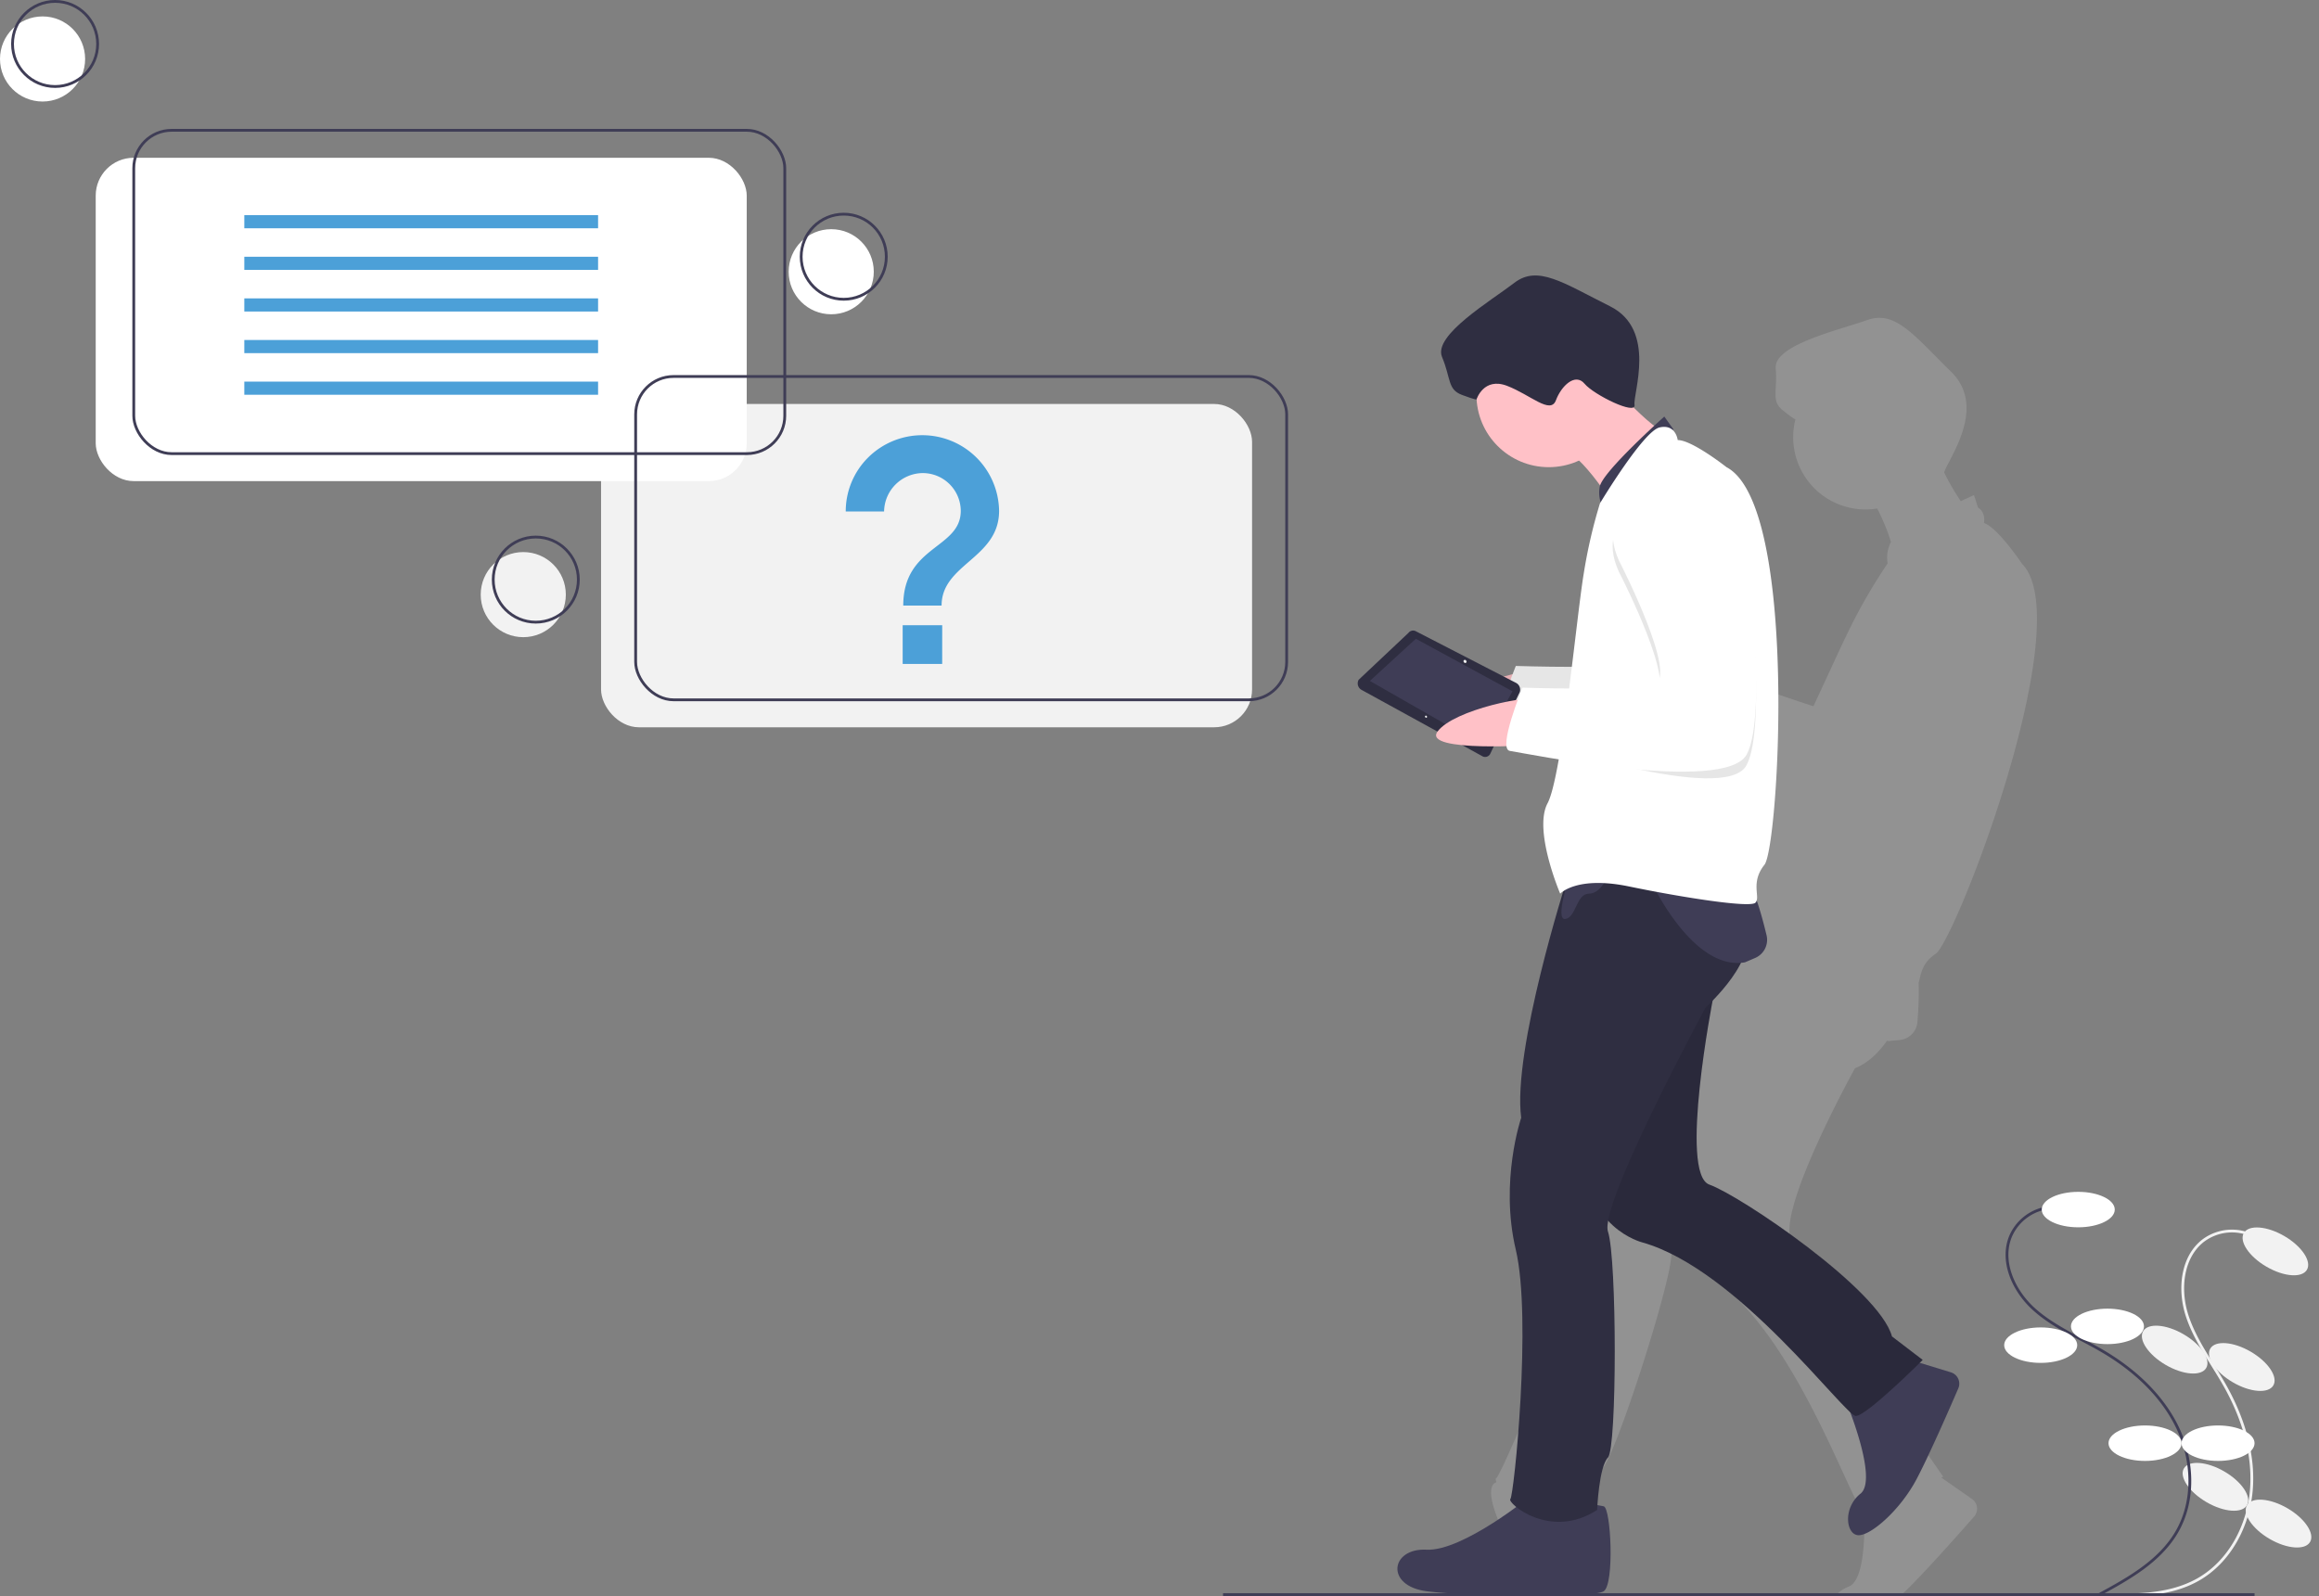 <svg xmlns="http://www.w3.org/2000/svg" width="828" height="570.111" viewBox="0 0 828 570.111">
    <rect x="0" y="0" width="828" height="570.111" fill="#808080" stroke="none"/>
    <defs>
        <style>
            .prefix__cls-4{fill:none;stroke-miterlimit:10}.prefix__cls-3{fill:#f2f2f2}.prefix__cls-4{stroke:#3f3d56}.prefix__cls-5{fill:#fff}.prefix__cls-6{fill:#ffc1c7}.prefix__cls-7{opacity:.1}.prefix__cls-8{fill:#3f3d56}.prefix__cls-9{fill:#2f2e41}.prefix__cls-10{fill:#4ca0d8}
        </style>
    </defs>
    <g id="prefix__undraw_problem_solving_ft81_2_" data-name="undraw_problem_solving_ft81 (2)" transform="translate(-.491)">
        <path id="prefix__Path_25" d="M914.051 713.865q.883-.779 1.728-1.6c6.634-6.444 18.53-19.843 24.167-26.26a4.249 4.249 0 0 0-.762-6.29l-10.948-7.644.659-.334-7.856-11.361c.868-17.357-36.081-64.59-45.327-71.652s21.7-62.851 21.7-62.851c4.705-1.821 8.51-5.689 11.423-9.79.178.032.354.066.534.092l3.96-.365a7.036 7.036 0 0 0 6.372-6.461 126.3 126.3 0 0 0 .439-14.049c.806-2.43.823-6.817 6.1-10.3 6.9-4.551 51.213-118.422 30.824-139.267 0 0-8.686-12.987-13.6-14.576 0 0 .778-3.8-2.143-5.513l-1.414-4.457s-1.9.837-4.725 2.151a81.78 81.78 0 0 1-5.913-10.2c.98-4.255 15.686-23 2.5-35.961-13.382-13.15-19.992-22.072-29.962-18.515s-33.4 8.865-32.71 17.228-1.735 11.649 2.581 15.081 4.466 3.149 4.466 3.149a25.809 25.809 0 0 0 29.177 31.866 71.847 71.847 0 0 1 4.927 11.969 11.924 11.924 0 0 0-1.189 7.64 198.2 198.2 0 0 0-12.23 20.676c-2.924 5.642-8.333 17.59-14.26 30.321-10.41-3.358-19.823-6.754-19.823-6.754s-.546.643-1.4 1.7a60 60 0 0 0-8.919-.839l-25.137-25.314a2.079 2.079 0 0 0-2.753-.343L802.45 375.51a2.642 2.642 0 0 0-.054 3.827l21.883 23.231c-1.717 1.843 1.206 4.095 5.927 6.292l5.749 6.1a2.043 2.043 0 0 0 3.131.082l1.948-2.053c3.556 1.171 7.078 2.208 9.925 3.006-.209 1.024-.061 1.775.6 2.1 1.2.589 7.6 4.148 16.33 8.6-3.494 6.582-6.53 11.6-8.583 13.584-6.287 6.07-6.135 22.82-5.813 29.39-2 3-4.811 7.606-4.749 9.749-11.083 16.506-30.79 47.632-33.841 64.528 0 0-14.324 19.107-16.349 44.23s-27.641 83.314-29.266 84.144c-.247.126-.208.645.1 1.408-8.464 2.928 13.537 40.314 18.017 39.05 3.893-1.1 9.777-21.018 9.768-27.139.135-.035.266-.059.4-.1 0 0 5.384-14.539 9.447-16.615s24.93-66.553 24.841-76.758c-.014-1.565 1.342-4.194 3.639-7.516a28.14 28.14 0 0 0 11.134 16.367c29.564 19.743 49.7 81.207 53.382 82.4a2.2 2.2 0 0 0 .656.068c.314 8.766.14 25.388-5.517 27.529a11.819 11.819 0 0 0-4.474 2.993" data-name="Path 25" transform="translate(-234.59 -144.373)" style="fill:rgba(242,242,242,.16)"/>
        <path id="prefix__Path_26" d="M1065.537 624.587a17.12 17.12 0 0 0-17.946 1.485c-7.679 5.849-8.849 17.294-5.962 26.5s8.932 17.036 13.664 25.45c6.356 11.3 10.449 24.232 9.394 37.155s-7.836 25.74-19.144 32.084c-10.5 5.888-23.21 5.663-35.238 5.28" data-name="Path 26" transform="translate(-260.347 -183.071)" style="stroke:#f2f2f2;fill:none;stroke-miterlimit:10"/>
        <ellipse id="prefix__Ellipse_20" cx="6.332" cy="13.037" class="prefix__cls-3" data-name="Ellipse 20" rx="6.332" ry="13.037" transform="rotate(-59.77 787.124 -471.8)"/>
        <ellipse id="prefix__Ellipse_21" cx="6.332" cy="13.037" class="prefix__cls-3" data-name="Ellipse 21" rx="6.332" ry="13.037" transform="rotate(-59.77 817.058 -440.717)"/>
        <ellipse id="prefix__Ellipse_22" cx="6.332" cy="13.037" class="prefix__cls-3" data-name="Ellipse 22" rx="6.332" ry="13.037" transform="rotate(-59.77 799.666 -422.969)"/>
        <ellipse id="prefix__Ellipse_23" cx="6.332" cy="13.037" class="prefix__cls-3" data-name="Ellipse 23" rx="6.332" ry="13.037" transform="rotate(-59.77 849.58 -411.129)"/>
        <ellipse id="prefix__Ellipse_24" cx="6.332" cy="13.037" class="prefix__cls-3" data-name="Ellipse 24" rx="6.332" ry="13.037" transform="rotate(-59.77 872.266 -424.165)"/>
        <path id="prefix__Path_27" d="M989.579 613.28a17.121 17.121 0 0 0-14.757 10.32c-3.69 8.92 1.061 19.4 8.194 25.9s16.295 10.222 24.619 15.109c11.181 6.564 21.229 15.676 26.823 27.372s6.19 26.185-.386 37.359c-6.1 10.371-17.2 16.579-27.788 22.3" class="prefix__cls-4" data-name="Path 27" transform="translate(-256.448 -182.069)"/>
        <ellipse id="prefix__Ellipse_25" cx="13.037" cy="6.332" class="prefix__cls-5" data-name="Ellipse 25" rx="13.037" ry="6.332" transform="translate(729.495 425.655)"/>
        <ellipse id="prefix__Ellipse_26" cx="13.037" cy="6.332" class="prefix__cls-5" data-name="Ellipse 26" rx="13.037" ry="6.332" transform="translate(739.925 467.373)"/>
        <ellipse id="prefix__Ellipse_27" cx="13.037" cy="6.332" class="prefix__cls-5" data-name="Ellipse 27" rx="13.037" ry="6.332" transform="translate(716.086 474.077)"/>
        <ellipse id="prefix__Ellipse_28" cx="13.037" cy="6.332" class="prefix__cls-5" data-name="Ellipse 28" rx="13.037" ry="6.332" transform="translate(753.334 509.089)"/>
        <ellipse id="prefix__Ellipse_29" cx="13.037" cy="6.332" class="prefix__cls-5" data-name="Ellipse 29" rx="13.037" ry="6.332" transform="translate(779.407 509.089)"/>
        <path id="prefix__Line_3" d="M0 0L368.301 0" class="prefix__cls-4" data-name="Line 3" transform="translate(437.179 569.49)"/>
        <path id="prefix__Path_28" d="M757.793 415.593s-40.965 6.473-35.93-1.7 31.842-16.329 36.758-14.624-.828 16.324-.828 16.324z" class="prefix__cls-6" data-name="Path 28" transform="translate(-208.862 -159.347)"/>
        <path id="prefix__Path_29" d="M757.793 415.593s-40.965 6.473-35.93-1.7 31.842-16.329 36.758-14.624-.828 16.324-.828 16.324z" class="prefix__cls-7" data-name="Path 29" transform="translate(-208.862 -159.347)"/>
        <path id="prefix__Path_30" d="M808.077 315.183s-26.462 7.1-14.2 29.689c0 0 20.008 39.37 11.617 41.952s-47.115 1.291-47.115 1.291-9.036 21.944-4.518 22.59 76.8 15.49 84.55 1.291 0-75.514 0-75.514-10.971-30.335-30.334-21.299z" class="prefix__cls-5" data-name="Path 30" transform="translate(-216.662 -150.273)"/>
        <path id="prefix__Path_31" d="M808.077 315.183s-26.462 7.1-14.2 29.689c0 0 20.008 39.37 11.617 41.952s-47.115 1.291-47.115 1.291-9.036 21.944-4.518 22.59 76.8 15.49 84.55 1.291 0-75.514 0-75.514-10.971-30.335-30.334-21.299z" class="prefix__cls-7" data-name="Path 31" transform="translate(-216.662 -150.273)"/>
        <path id="prefix__Path_32" d="M898.412 688.906s11.618 27.753 5.163 32.916-5.163 14.845-.645 14.845 14.845-9.036 20.653-20.008c4.327-8.173 11.52-24.585 14.907-32.425a4.249 4.249 0 0 0-2.662-5.75l-18.7-5.714z" class="prefix__cls-8" data-name="Path 32" transform="translate(-238.789 -188.379)"/>
        <path id="prefix__Path_33" d="M755.554 728.364s-24.526 20.008-37.434 19.363-14.845 12.908 0 14.845 59.378 2.582 63.251 0 2.582-29.689 0-30.335-25.817-3.873-25.817-3.873z" class="prefix__cls-8" data-name="Path 33" transform="translate(-208.263 -194.276)"/>
        <path id="prefix__Path_34" d="M847.706 495.826s0 20.008-10.327 28.4c0 0-12.263 62.605-1.291 66.478s60.669 37.434 65.187 54.215l10.972 8.39s-20.008 20.008-23.88 20.008-41.952-52.279-76.159-61.96c0 0-21.3-5.163-20.653-32.916s25.817-101.331 25.817-101.331h29.044z" class="prefix__cls-9" data-name="Path 34" transform="translate(-225.257 -167.626)"/>
        <path id="prefix__Path_35" d="M847.706 495.826s0 20.008-10.327 28.4c0 0-12.263 62.605-1.291 66.478s60.669 37.434 65.187 54.215l10.972 8.39s-20.008 20.008-23.88 20.008-41.952-52.279-76.159-61.96c0 0-21.3-5.163-20.653-32.916s25.817-101.331 25.817-101.331h29.044z" class="prefix__cls-7" data-name="Path 35" transform="translate(-225.257 -167.626)"/>
        <path id="prefix__Path_36" d="M776.881 481.43s-19.363 60.669-16.135 84.55c0 0-7.745 22.59-1.936 47.115s-.645 87.777-1.936 89.068 14.2 14.845 30.98 3.872c0 0 .645-15.49 3.872-18.717s3.227-71 0-80.677 34.853-80.032 34.853-80.032 20.653-18.717 12.908-28.4.645-29.044.645-29.044L781.4 473.04z" class="prefix__cls-9" data-name="Path 36" transform="translate(-217.108 -166.784)"/>
        <circle id="prefix__Ellipse_30" cx="25.817" cy="25.817" r="25.817" class="prefix__cls-6" data-name="Ellipse 30" transform="translate(527.659 115.212)"/>
        <path id="prefix__Path_37" d="M786.324 275.672s20.653 23.881 25.817 24.526-16.781 28.4-16.781 28.4-12.263-20.653-20.653-22.59 11.617-30.336 11.617-30.336z" class="prefix__cls-6" data-name="Path 37" transform="translate(-217.555 -146.261)"/>
        <path id="prefix__Path_38" d="M818.016 301.85l-3.227-4.518s-22.237 19.824-23.059 25.079a11.385 11.385 0 0 0 1.76 8.482l12.908-5.809 6.454-12.908z" class="prefix__cls-8" data-name="Path 38" transform="translate(-220.053 -148.558)"/>
        <path id="prefix__Path_39" d="M777.514 481.288s-5.163 15.49-1.291 14.845 3.872-9.036 8.39-9.036 7.1-7.1 7.1-7.1z" class="prefix__cls-8" data-name="Path 39" transform="translate(-216.789 -167.933)"/>
        <path id="prefix__Path_40" d="M814.66 482.885s14.845 32.271 33.562 29.044l3.655-1.566a7.036 7.036 0 0 0 4.073-8.11c-1.783-7.433-5.062-19.368-7.728-19.368z" class="prefix__cls-8" data-name="Path 40" transform="translate(-224.709 -168.239)"/>
        <path id="prefix__Path_41" d="M738.855 285.229s2.526-8.075 10.917-4.847 15.49 10.327 17.426 5.163 6.891-9.913 10.223-5.925 18.5 11.411 17.853 7.538 8.068-26.785-8.713-35.175-25.817-14.845-34.207-8.39-29.044 18.717-25.817 26.462 1.936 11.618 7.1 13.554 5.218 1.62 5.218 1.62z" class="prefix__cls-9" data-name="Path 41" transform="translate(-211.169 -142.58)"/>
        <path id="prefix__Path_42" d="M819.075 306.16s-.645-5.809-6.454-4.518-21.3 27.107-21.3 27.107a182.574 182.574 0 0 0-5.809 25.171c-2.582 15.49-7.745 72.287-12.908 81.968s4.518 32.271 4.518 32.271 5.809-6.454 24.526-2.582 43.243 7.745 45.179 5.809-1.936-7.1 3.227-13.554 12.263-128.437-13.554-141.991c0 0-12.262-9.681-17.425-9.681z" class="prefix__cls-5" data-name="Path 42" transform="translate(-219.56 -148.996)"/>
        <path id="prefix__Path_43" d="M811.441 328.179s-26.462 7.1-14.2 29.689c0 0 20.008 39.37 11.617 41.952s-47.115 1.291-47.115 1.291-4.2 13.876.323 14.522 71.964 23.558 79.709 9.359 0-75.514 0-75.514-10.975-30.335-30.334-21.299z" class="prefix__cls-7" data-name="Path 43" transform="translate(-217.717 -151.652)"/>
        <path id="prefix__Path_44" d="M691.049 404.061l42.9 23.563a2.043 2.043 0 0 0 3-.886l10.509-21.966a2.742 2.742 0 0 0-1.405-3.293l-35.616-18.358a2.079 2.079 0 0 0-2.725.521l-17.79 16.76a2.642 2.642 0 0 0 1.127 3.657z" class="prefix__cls-9" data-name="Path 44" transform="translate(-204.32 -157.626)"/>
        <path id="prefix__Path_45" d="M589.51 270.2l40.216 22.987 10.7-19.288-34.5-18.761z" class="prefix__cls-8" data-name="Path 45" transform="translate(-99.908 -27.008)"/>
        <ellipse id="prefix__Ellipse_31" cx=".505" cy=".592" class="prefix__cls-3" data-name="Ellipse 31" rx=".505" ry=".592" transform="rotate(-39.842 587.13 -603.258)"/>
        <ellipse id="prefix__Ellipse_32" cx=".337" cy=".395" class="prefix__cls-3" data-name="Ellipse 32" rx=".337" ry=".395" transform="rotate(-39.842 607.58 -574.508)"/>
        <path id="prefix__Path_46" d="M758.483 426.524s-41.371 2.9-35.648-4.8 33.136-13.509 37.887-11.386-2.239 16.186-2.239 16.186z" class="prefix__cls-6" data-name="Path 46" transform="translate(-209.048 -160.497)"/>
        <path id="prefix__Path_47" d="M810.965 323.847s-26.462 7.1-14.2 29.689c0 0 20.008 39.37 11.617 41.952s-47.115 1.291-47.115 1.291-9.036 21.944-4.518 22.59 76.8 15.49 84.55 1.291 0-75.514 0-75.514-10.971-30.335-30.334-21.299z" class="prefix__cls-5" data-name="Path 47" transform="translate(-217.16 -151.192)"/>
        <rect id="prefix__Rectangle_12" width="232.448" height="115.47" class="prefix__cls-3" data-name="Rectangle 12" rx="13.524" transform="translate(215.096 144.272)"/>
        <circle id="prefix__Ellipse_33" cx="15.197" cy="15.197" r="15.197" class="prefix__cls-5" data-name="Ellipse 33" transform="translate(.491 5.864)"/>
        <circle id="prefix__Ellipse_34" cx="15.197" cy="15.197" r="15.197" class="prefix__cls-4" data-name="Ellipse 34" transform="translate(4.961 .5)"/>
        <circle id="prefix__Ellipse_35" cx="15.197" cy="15.197" r="15.197" class="prefix__cls-3" data-name="Ellipse 35" transform="translate(172.127 197.166)"/>
        <circle id="prefix__Ellipse_36" cx="15.197" cy="15.197" r="15.197" class="prefix__cls-4" data-name="Ellipse 36" transform="translate(176.597 191.802)"/>
        <circle id="prefix__Ellipse_37" cx="15.197" cy="15.197" r="15.197" class="prefix__cls-5" data-name="Ellipse 37" transform="translate(282.081 81.848)"/>
        <circle id="prefix__Ellipse_38" cx="15.197" cy="15.197" r="15.197" class="prefix__cls-4" data-name="Ellipse 38" transform="translate(286.551 76.484)"/>
        <rect id="prefix__Rectangle_13" width="232.448" height="115.47" class="prefix__cls-5" data-name="Rectangle 13" rx="13.524" transform="translate(34.665 56.349)"/>
        <rect id="prefix__Rectangle_14" width="232.448" height="115.47" class="prefix__cls-4" data-name="Rectangle 14" rx="13.524" transform="translate(48.249 46.538)"/>
        <rect id="prefix__Rectangle_15" width="232.448" height="115.47" class="prefix__cls-4" data-name="Rectangle 15" rx="13.524" transform="translate(227.448 134.461)"/>
        <path id="prefix__Path_97" d="M589.768 113.3H575.66V99.473h14.119zm-.2-20.848h-13.7c0-21.487 20.536-20.231 20.536-33.825a13.585 13.585 0 0 0-13.69-13.486 13.934 13.934 0 0 0-13.689 13.7H555.33a27.109 27.109 0 0 1 8.005-19.268 27.432 27.432 0 0 1 46.753 19.055c0 17-20.534 18.933-20.534 33.825z" class="prefix__cls-10" data-name="Path 97" transform="translate(-252.869 123.816)"/>
        <g id="prefix__undraw_online_test_gba7" transform="translate(87.722 76.836)">
            <path id="prefix__Rectangle_40" d="M0 0H126.317V4.694H0z" class="prefix__cls-10" data-name="Rectangle 40"/>
            <path id="prefix__Rectangle_39" d="M0 0H126.317V4.694H0z" class="prefix__cls-10" data-name="Rectangle 39" transform="translate(0 14.863)"/>
            <path id="prefix__Rectangle_38" d="M0 0H126.317V4.694H0z" class="prefix__cls-10" data-name="Rectangle 38" transform="translate(0 29.727)"/>
            <path id="prefix__Rectangle_37" d="M0 0H126.317V4.694H0z" class="prefix__cls-10" data-name="Rectangle 37" transform="translate(0 44.59)"/>
            <path id="prefix__Rectangle_41" d="M0 0H126.317V4.694H0z" class="prefix__cls-10" data-name="Rectangle 41" transform="translate(0 59.454)"/>
        </g>
    </g>
</svg>
